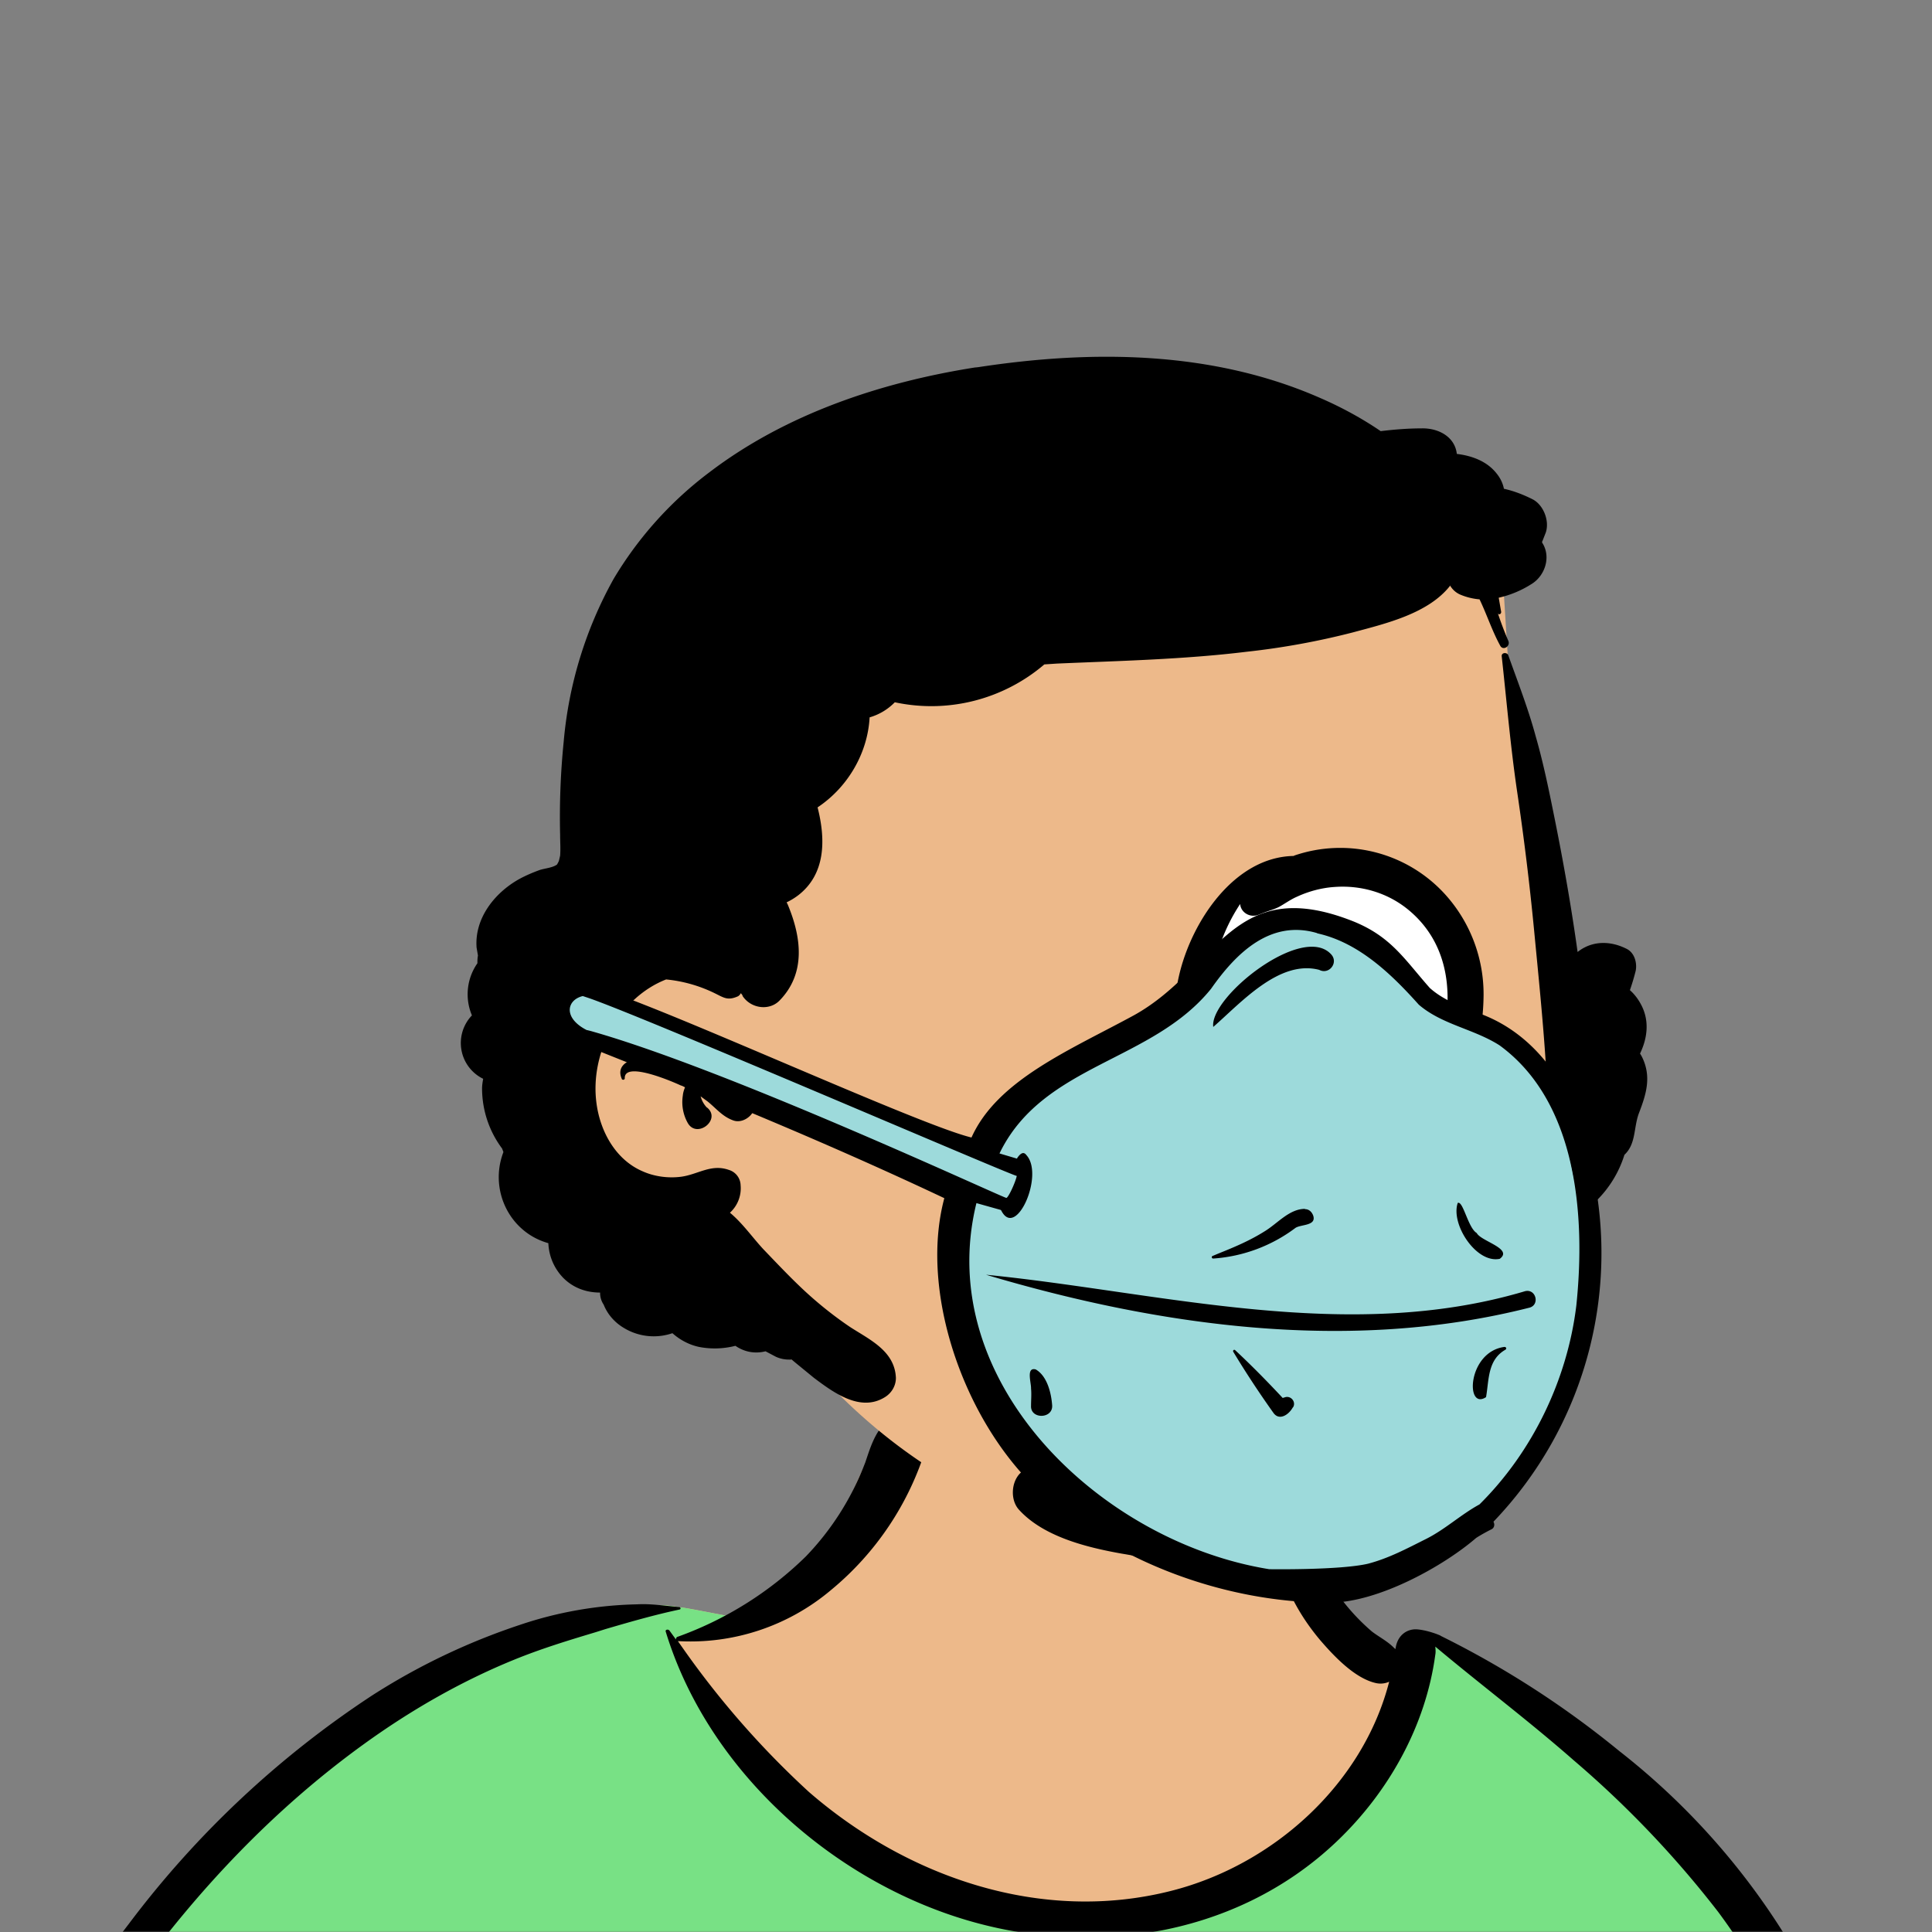 <svg xmlns="http://www.w3.org/2000/svg" viewBox="0 0 704 704" fill="none" shape-rendering="auto"><rect x="0" y="0" width="704" height="704" fill="#808080" stroke="none"/><mask id="viewboxMask"><rect width="704" height="704" rx="0" ry="0" x="0" y="0" fill="#fff" /></mask><g mask="url(#viewboxMask)"><g fill-rule="evenodd" clip-rule="evenodd"><path d="M705.3 1074a2351.1 2351.1 0 0 1-15.6-101c-1-7.7-2.5-16.4 2.7-22 7.3-8 14-14.8 14.8-26.2.8-10.7-2.8-22.4-5-32.8a809.4 809.4 0 0 0-17.3-64.7c-6.6-21.7-13.9-43.2-21.3-64.6-6.9-20-13.5-40.3-22.5-59.5-17-36.5-46-63.5-81.6-81.6-9-4.5-27-20.5-36.3-24-8.5-3.4-8.5 6.3-16.9 2.6-6.7-2.9-13-6.7-16.7-13.2-4-7-14.3-16.9-15.9-25-3.3-17.4.3-32.2-12-45.3a90 90 0 0 0-41.1-23.8c-33.7-9.3-78.5-2.8-98.8 28.5-9.7 14.9-13 33-26.2 45.1-11.4 10.7-8.8 18-23.6 23.4-.9.3-23.6-4.5-24.4-4.2-16.2-3.5-31.7 6.2-46.5 11.8a325.4 325.4 0 0 0-63 32.3 399.2 399.2 0 0 0-102.3 98.5 482.5 482.5 0 0 0-76.4 161c-1.7 6.4-3.5 13-1.5 19.4 1.7 5.3 5.4 9.2 9.8 12.4 6 4.3 18 7 17.7 15.7-.1 6.6-2.4 13.5-3.5 20-1.3 7.7-2.3 15.5-3.4 23.2-4.8 35.4-8.6 71-10.3 106.6a920 920 0 0 0-.5 106c.1 2.3.8 4.5 2 6.2-1 .4-1.2 2.4.1 2.7l2.7.5a12 12 0 0 0 7 2.4l5.5.2c19.3 4 38.6 7.9 58.1 10.8 23.8 3.5 47.6 6.3 71.5 8.7 49.2 4.8 98 3.2 147.1.6a1877 1877 0 0 1 147.4-2c49.2 1.4 98.4 3.5 147.6 4.4 55 1 110-.5 164.8-5 7.5-.5 12.2-6.5 10.7-14-8.9-44.7-19-89.1-27-134Z" fill="#edb98a"/><path d="m201 597.5 1.2-.4c14.5-5.7 29.6-14.8 45.4-11.4.5-.2 10.8 1.9 17.9 3.2l-6.7 7L247 598c40.7 67.1 88.8 100.7 144.3 100.7 55.5 0 97.7-33.6 126.4-100.7l4-1c.4 0 1 .2 1.5.4 9.3 3.6 27.4 19.6 36.3 24.1 35.6 18 64.5 45 81.6 81.6 8.7 18.6 15.2 38 21.8 57.5l.7 2c7.4 21.4 14.7 43 21.3 64.6 6.3 20.4 12 41 16.6 61.8l.7 2.9c2.2 10.4 5.8 22 5 32.8a29 29 0 0 1-3 10.7l-80.4 29 38.4 261.3c-35.1 1.5-70.3 2-105.5 1.3-49.2-.9-98.4-3-147.6-4.3-47.7-1.2-95.3-.7-143 1.7l-12 .6a946.3 946.3 0 0 1-139.5-1l-3.1-.3v-38.3l16.3-212.9-83-15.6-81.3-39.5a21.7 21.7 0 0 1-5.6-8.8c-1.9-6-.5-12 1-18l.5-1.3a492.8 492.8 0 0 1 76.4-161A399.3 399.3 0 0 1 138 629.7c19.8-13 40.9-23.9 63-32.3Z" fill="#78e185"/><path d="M232.2 584.6c5.1-.3 10.3.6 15.4 1 .4.1.6.8 0 .9-9 1.9-18 4.5-26.9 7.1l-3.8 1.2c-10 3-19.8 6-29.6 10-19.4 7.9-37.8 18.5-54.8 30.8C67.2 682.8 20 754.3-9.9 828.3a526 526 0 0 0-24.3 77c-.4 1.6-2 5.4-1 7 .7 1.3 3.6 2.1 5 2.9l4.5 2.3 25.2 12.9 2.3 1.1c38 18.6 78.4 34.4 121 35.5l.4-3.7a342 342 0 0 1 9.9-60c.3-1 1.6-.6 1.7.3 3 23.1 2 46.4 1 69.7-1.8 41-4.3 82.2-6.5 123.3-1.2 20.6-2.6 41-3.9 61.7-1.3 20.5-1.7 41.6-4.7 62-.6 4.6-6 7-10 6.6-4.4-.5-7.9-4.5-8-9 0-11.9 1.5-24 2.4-35.8l2.5-33.8c3.1-41.1 6.8-82.2 10.2-123.3a4771 4771 0 0 1 3.8-43.7C76.4 979.8 34.2 963-6.1 943.5c-.6 13.2-2 26.5-3.4 39.6-3.8 36.8-7.1 73.6-9.6 110.5a2254.2 2254.2 0 0 0-4.2 92.7l-.2 7c0 4.4-.5 8.5-4.3 11.7-3.7 3.3-8.9 3.5-12.6 0-5-4.6-4.2-10.9-4-17.1a1675.6 1675.6 0 0 1 1.8-47.2 1321 1321 0 0 1 10.5-109.5l2-14c3.5-26 7.5-52.7 15.5-77.9-3.1-1.5-6.2-3-9.3-4.7-5.5-2.7-11.2-5.4-16.6-8.4-4.2-2.5-7.9-5.8-9-10.8-1.4-5.5.6-11.5 2-16.9v-.4a502 502 0 0 1 26.6-80 523.2 523.2 0 0 1 67.8-117 353.8 353.8 0 0 1 88.7-83.3 239 239 0 0 1 53.8-25.7 142.6 142.6 0 0 1 42.8-7.5Zm90.1-66c6-6.5 18.1.2 15.2 8.8a108.2 108.2 0 0 1-34.7 52A79.4 79.4 0 0 1 247 598l1.7 2.4a321.1 321.1 0 0 0 46.1 52.6c36 31.2 84.8 48 132 36 37.1-9.4 69.8-38.8 79.4-76.2-1.3.6-3 .9-4.8.5-7.7-1.7-15.3-9.8-20.3-15.6-5.3-6.3-9.5-13-12.6-20.7-5.6-14-7.4-32.1.3-45.7 1-1.7 3-.7 3.3 1l.3 2.5c1.5 12.7 3.3 25 9.3 36.6a76 76 0 0 0 18.2 23.1c2.6 2 5.8 3.6 8.1 6l.5.4c.6-5 4.1-7.3 7.6-7.2 3.3.2 7.3 1.6 8.8 2.3l.1.1a341 341 0 0 1 65.1 42 259 259 0 0 1 88.4 129c7.5 25.3 11.8 51.4 16.3 77.4l2.8 16c4.2 23.9 8.9 48.4 18.4 70.7 2.5 5.7.6 11.1-5.5 13.4A1493 1493 0 0 1 688 953c3.7 16 6 32.5 8.7 48.5 6 34.1 13.2 68 19.4 102 3.2 17.5 6.1 35 9.3 52.3l4.7 25.2 2.4 13.6.1.7c.5 2.4 1 4.9.4 7.3-.8 2.7-2.9 4.6-4.8 6.6-1.6 1.6-3.8 1.6-5.7.7l-.7-.3c-3.4-1.6-6-3.2-7.3-7-.7-2.5-1-5.2-1.5-7.7a3535.6 3535.6 0 0 1-7.8-43.6l-1.6-9.1c-5.2-31.4-10.2-62.9-12.8-94.5-1-14-2.3-28.1-3.5-42.2l-.9-10.5c-1.1-13.3-2.5-27-2.7-40.5l-4.5 1.6L657 964c-5.5 2-12.5 6-18.4 5.2-2.9-.3-5-1.2-6.8-2.9 2 28.8 4.8 57.4 8.5 86a1965.7 1965.7 0 0 0 22 135c.6 3.2 1.4 6.4 1.9 9.6.5 3.7-.5 5.9-2.5 9-1.7 2.4-5 3.7-7.8 2-3.6-2.3-5.5-4.3-6.5-8.4-1-3.7-1.6-7.6-2.3-11.4a1654.2 1654.2 0 0 1-11.4-65.2c-7.8-52-12.7-104.4-15.2-156.8a1388 1388 0 0 1-1.4-77.8c0-13.3.5-26.6 1.4-39.9 1-13.4 3-26.5 4.8-39.8 0-.5.7-.5.7 0 .8 14.9 2.1 29.8 2.8 44.7.6 14.3.9 28.5 1.4 42.8.6 18.7 1.5 37.5 2.7 56.2a9.6 9.6 0 0 1 8.5-3.1c4.7-1 9.7-3.4 14.1-5l16.8-5.5 26.4-8.7a679 679 0 0 1-18-80.8l-2-12.3c-4-24.2-8.5-48.5-15.8-72a229.8 229.8 0 0 0-34.8-68.2 370.2 370.2 0 0 0-52.7-55.3C557 627 539.7 614 523 600c.1.9.2 2 0 3-3.5 25.9-17 50-35.8 67.9-37.7 36-93.6 43.4-142 26.5-46.7-16.3-88-55-102.6-102.8-.3-.8.8-1 1.3-.5l2.4 3.3c0-.4.2-.9.7-1a129 129 0 0 0 46.6-29.2 100.2 100.2 0 0 0 21.3-33.3l.4-1c1.7-5 3.2-10.2 7-14.2Z" fill="#000"/></g><g transform="matrix(.998 0 0 1 156 62)"><g fill-rule="evenodd" clip-rule="evenodd"><path d="M418.4 337.6c-6.2-45.2-20.6-89.2-22.6-135l-3.7-59c-.5-12.3-16.4-16.5-22.5-5.6-13.9-15.3-38.7-13-57.6-12.6-111.3 4-217 79.2-255.3 184.2a10 10 0 0 0 .4 7.5c-17.8 59.4 45.2 97.6 88.1 124.1 17.5 18.5 38 33.8 61 44.2a214.2 214.2 0 0 0 85.7 20.2c6.5.1 10.4-5 10.8-10.5 9.4-2.2 25.5.4 30.4-9.2 56.6-24.6 93.4-86.9 85.3-148.3Z" fill="#edb98a"/><path d="M392 177.2c-.2-1.5 2-1.6 2.4-.4 3.5 9.8 7.3 19.5 10 29.5 2.8 9.7 4.8 19.5 6.8 29.4 3.3 16.3 6.2 32.7 8.5 49.2 5-4 11.6-4.3 17.8-1.2 3 1.4 4 5.2 3.4 8.1-.6 2.4-1.3 4.7-2.1 7 1.8 1.6 3.2 3.5 4.3 5.7 2.9 5.8 2 12-.6 17.4l.6 1c3.7 7.3 1.7 13.7-1 20.7-2 5.3-1 11.2-5.3 15.2a40.2 40.2 0 0 1-10.3 16.8c-.4 7.7-1.2 15.4-2.7 23-6 29.6-24.8 56-48.2 74.5a155 155 0 0 1-78.6 32.6c-14.1 1.7-28.2 1.2-42.1-1.3l-1.8-.3c-12.9-2.3-28.4-6.2-37.3-15.9-4.7-5-2-16.3 6.3-15.3 4.4.6 8.2 1.3 12.3 3a115.7 115.7 0 0 0 29.2 7.9 130 130 0 0 0 41.5-1.5c24.6-4.8 48.5-16 67.2-32.9 21.7-19.6 34.4-45 36.3-74.2 2-32.6-1.7-66-4.8-98.4a995.4 995.4 0 0 0-6.2-50.5c-2.4-16.3-3.8-32.7-5.6-49.1ZM199.8 71.9l1-.1c41.9-6.4 85.8-6 125.1 11.3 7.6 3.3 15 7.3 21.9 12 5-.6 10-1 14.8-1 6.2-.2 12.3 3 13 9.3 5.8.7 11.1 2.8 14.5 7.1 1.4 1.7 2.3 3.6 2.7 5.6 3.6.8 7 2.1 10.4 3.8 4 2 6.3 7.8 4.9 12.1l-1.1 2.8-.3.7.1.3c3.3 5.1 1 12-3.9 15a37.6 37.6 0 0 1-12 5l.9 5.2c0 .7-.8 1.2-1.2.5 0 0 1.5 4.7 3.8 10 .9 2-2 3.8-3 1.7-3-5.5-4.8-11.2-7.5-16.8-2.4-.2-4.9-.8-7.2-1.8a8 8 0 0 1-3.6-3.3v.2c-8 10.1-23.4 13.7-35.3 16.9a275 275 0 0 1-39 7.1c-23 2.8-46.2 3.3-69.2 4.3l-4.6.3a63.6 63.6 0 0 1-54.6 13.8 21 21 0 0 1-9.2 5.5c-.7 13.1-8 25.5-19 32.8l.2.8c2.7 11.1 2.7 23.4-7.1 31.1a24 24 0 0 1-4.4 2.7l.4.8c5 11.9 6.7 25-2.9 34.9-3.8 4-10.6 3-13.6-1.6v-.2l-.6-.8c-.3.5-.7 1-1.2 1.2-3.7 1.6-5.1.4-8.4-1.2a51.6 51.6 0 0 0-17.7-5c-17 6.6-28 26.6-25.4 45.3 1.4 10.2 7 20.4 16.8 24.6 4.2 1.9 9.3 2.6 14 2 6.2-.8 11-4.8 17.5-2.5a6 6 0 0 1 4.3 5.6 12 12 0 0 1-3.9 10c4.6 3.8 8.2 9 12.2 13.3 5 5.2 10 10.5 15.3 15.4 5 4.6 10.4 8.9 16 12.7l.6.4c7.2 4.6 16.1 8.7 16.5 18.4 0 3-1.7 5.6-4 7-9 5.6-18.8-1.7-25.9-7l-8.2-6.7c-1.8.1-3.7-.1-5.7-1l-3.8-2c-4 1-7.8.2-11-2a30.3 30.3 0 0 1-13.3.4c-3.7-.8-7-2.6-9.7-5a21 21 0 0 1-17.7-1.9c-3.4-2-6-5-7.4-8.5a7.6 7.6 0 0 1-1.3-3.9v-.5c-4.9 0-9.8-1.6-13.6-5.5-3.4-3.6-5.1-8-5.3-12.5-5-1.4-9.5-4.3-12.9-8.7a25.3 25.3 0 0 1-3.5-24.5l-.5-1.3a36.6 36.6 0 0 1-7.3-21.9c0-1.2.2-2.3.4-3.5A14.5 14.5 0 0 1 16 308a19.7 19.7 0 0 1 2-19c0-1 0-1.8.2-2.8l-.5-2.9c-.8-10.7 6.6-20 15.6-25 2.4-1.3 5-2.4 7.5-3.3 1.9-.6 4.7-.8 6.3-2 0-.1.6-1 .7-1.5l.4-1.7c.2-2.5 0-5 0-7.5a272 272 0 0 1 1.3-34A148 148 0 0 1 67.7 149a135 135 0 0 1 35-38.9c28-21.3 62.7-32.8 97-38.2ZM70.7 331.1c-3.7-8.7 13.4-8.8 18-8.4 10.2 1 26.1 6 30.3 16.2 1.7 4.2-3.4 8.8-7.5 7.4-4-1.4-6.2-4.3-9.4-6.9l-2.6-1.9a9.5 9.5 0 0 0 2.2 4l.3.2c5 4.4-3.9 11.3-7.2 5.5a15.5 15.5 0 0 1-1.8-10c.1-1.1.4-2 .8-3l-1-.5-.6-.2c-3.9-1.8-20.6-8.8-20.4-2.6 0 .7-1 .7-1.1.2Z" fill="#000"/></g></g><g transform="translate(315 248)"><g fill-rule="evenodd" clip-rule="evenodd"><path d="M171 171c28.2 0 51-23.3 51-52s-22.8-52-51-52-51 23.3-51 52 22.8 52 51 52Z" fill="#fff"/><path d="M203.1 187.8a.8.8 0 0 1 1.6 0c2.2 6.9 3.5 13.6 6.7 20a57.8 57.8 0 0 0 6.9 10.3c2.4 2.9 4.2 5.6 2.9 9.5-.6 2-2.3 3.2-4.3 3.3-5.6.2-8.8-5.1-10.8-10.7a113.2 113.2 0 0 1-43.7 6 86.4 86.4 0 0 1-35.4-9.8l.3 6.8c.1 4.2 1.3 8.9.8 13-.4 4.1-2.8 7.3-7 8-3.6.5-8.2-2-8.9-5.8-.8-4.6.7-7.8 2-12l3-11.5 2.4-11.7c.5-2.8.1-6 1.2-8.7 0-.3.2-.4.5-.3 5.4 1.5 5.7 10.2 5.7 14.9v3l2 .5c11.3 2.4 22.3 4.3 34.2 3.6 14-.8 26.3-5.9 39.5-9.4a41 41 0 0 1 .4-19Zm-46.6-124a51.6 51.6 0 0 1 55.8 14.9 54.2 54.2 0 0 1 13.3 35.9c-.1 13.6-3.7 29-10.4 40.8-14.2 25-47.2 25.2-71 15.3-25.3-10.7-35.6-37.6-29.5-63.5 4.6-19.6 20.2-43 41.8-43.3Zm41.3 19.4c-7.5-6-17-8.7-26.5-8-4.7.3-9.5 1.6-13.8 3.6-2.3 1-4.3 2.5-6.5 3.7-2 1-4.2 1.5-6.3 2.4l-.8.3c-3.3 1.5-6.8-.7-7-3.8a65 65 0 0 0-10.8 36.8 47 47 0 0 0 7.5 26.4c5.9 8.5 15.6 13 25.3 15.3a58 58 0 0 0 28.9.5c9.7-2.7 16-10 19.5-19.2 7.8-20 8.4-43.6-9.5-58ZM164.4 108c4.3-5.8 11.9-6 16 0 2.7 3.8 2.3 7.5 2 12v1c0 3.4 0 7-1.4 10.3-1.7 4.2-5 6.8-9.5 6.3-2.8-.4-5-2-6.4-4.2a29.7 29.7 0 0 1-2.7-11.5l-.2-3c-.2-3.9-.2-7.5 2.2-11Z" fill="#000"/></g></g><g transform="translate(279 400)"></g><g transform="translate(179 343)"><g fill-rule="evenodd" clip-rule="evenodd"><path d="M344.3 27.1c-8.8-9.2-17.7-18.5-29-24.8.5-2.7-.6-5.8-3.8-7.1-31.3-11.7-51.2 22-73.8 37-5.3 2.8-10.7 6.1-16.6 7.2a59.7 59.7 0 0 0-30.8 21.3c-4 4-11.3 10.5-13.3 15.8-1.2 2.2-111.3-50.1-136.3-56-12-4-18.3 7.3-3.3 13 39.5 15.2 116.9 49 134.2 58.8a60 60 0 0 0-1.1 33.9 48 48 0 0 0 13 41.5c2.2 3.2 5.5 5.5 7.7 8.3 8 20.9 27.2 31 49.6 41 35.7 15.8 66.7 19 86.3 12 50.7-19.3 80.2-76.2 70.7-128-9-36.6-7.1-68.7-53.5-73.9Z" fill="#9DDADB"/><path d="M234.3 26.9c30.5-17 35.6-51.8 80-34.1C328-1.6 332.8 6.6 342 17c4.8 4.3 10.8 6.5 16.7 8.8 22.6 7.5 35.9 28.8 41 51.1a141.4 141.4 0 0 1-34.5 134.6c.5.9.4 2.1-.6 2.7-2 1-3.8 2-5.7 3.2-11.8 10.2-35.7 23.6-53.5 23.6-39.6 0-77.9-16-101.2-36.7-30-24.1-48.8-74.5-39.1-110.7C109.6 67.4 58 47.6 36.5 38.9c0 0-8-8.4-.2-6.2C87 47 186.5 93.5 187.7 93.5c.7 0 3.3-5.6 3.8-8-2.3-.3-139.7-59.6-156.8-65.1l-.9-.3c-8.1-2.6-6-4.6.2-4.2 12.7.7 120.1 50.6 141 55.6 9.4-21 36-31.9 59.3-44.6ZM300.9-3c-17-5-29.5 7.3-38.6 20.3-21.4 26.5-60.5 27.4-76.6 59l-.5 1 6.4 1.9.1-.3c.6-.8 2-2.8 3.3-1 6.6 7.1-3.7 30.7-9.1 20.3l-.2-.3-8.9-2.5c-16 65 45.2 123.5 106.7 133.4 0 0 25.7.4 36-2 7.6-2 14.1-5.5 21.1-9 7-3.5 12.7-8.9 19.5-12.6 19.2-19 32-45.3 35.3-72.5 3.4-32.6.3-74.2-28-94.8-9.4-6-20.9-7.5-29.4-14.8-10.1-11.3-22-22.7-37-26Zm-30.5 152.6c-.3-.5.3-1 .7-.6 6 5.6 11.7 11.4 17.3 17.4l1-.3c2-.5 3.8 1.6 2.9 3.5l-.3.4c-1.5 2.6-4.9 4.8-7 1.8a352.6 352.6 0 0 1-14.6-22.2Zm-73.7 13.4v-.2c0-2.2-1.8-7.7 1.7-6.8 4.2 2.4 5.7 8.7 6 13.2.2 4.9-8 5-7.7 0 0-2 .2-4.2 0-6.2Zm172.5-15.2c.6 0 .9.6.4 1-6.6 3.7-6 11.1-7.1 17.3-7.6 5-6.8-16.5 6.7-18.3Zm-188.9-26.3c63.4 6.3 131.6 25.3 196.4 6 4-1 5.5 5 1.6 6-65.4 16.6-134.8 6.8-198-12Zm172-26.2c1.9-.5 3.7 9.2 6.8 11 1.5 3 13.4 5.7 8.4 9.4-8.6 1.8-18-12.7-15.3-20.4Zm-55.8 2.3c1.5 0 2.5 1 3 2.3 1.3 3.8-4.3 3.2-6.4 4.5a56.2 56.2 0 0 1-30 11.2c-.7 0-.7-.9-.1-1l1.9-.8c6-2.4 11.7-4.8 17.2-8.3 4.5-2.8 8.8-8 14.4-8Zm-33.4-66.4c-1.5-10.8 32.6-38 43-26.4 2.7 3-.8 7.5-4.4 5.6-14.6-3.8-28.5 12-38.6 20.8Z" fill="#000"/></g></g><g transform="translate(203 303)"></g></g></svg>